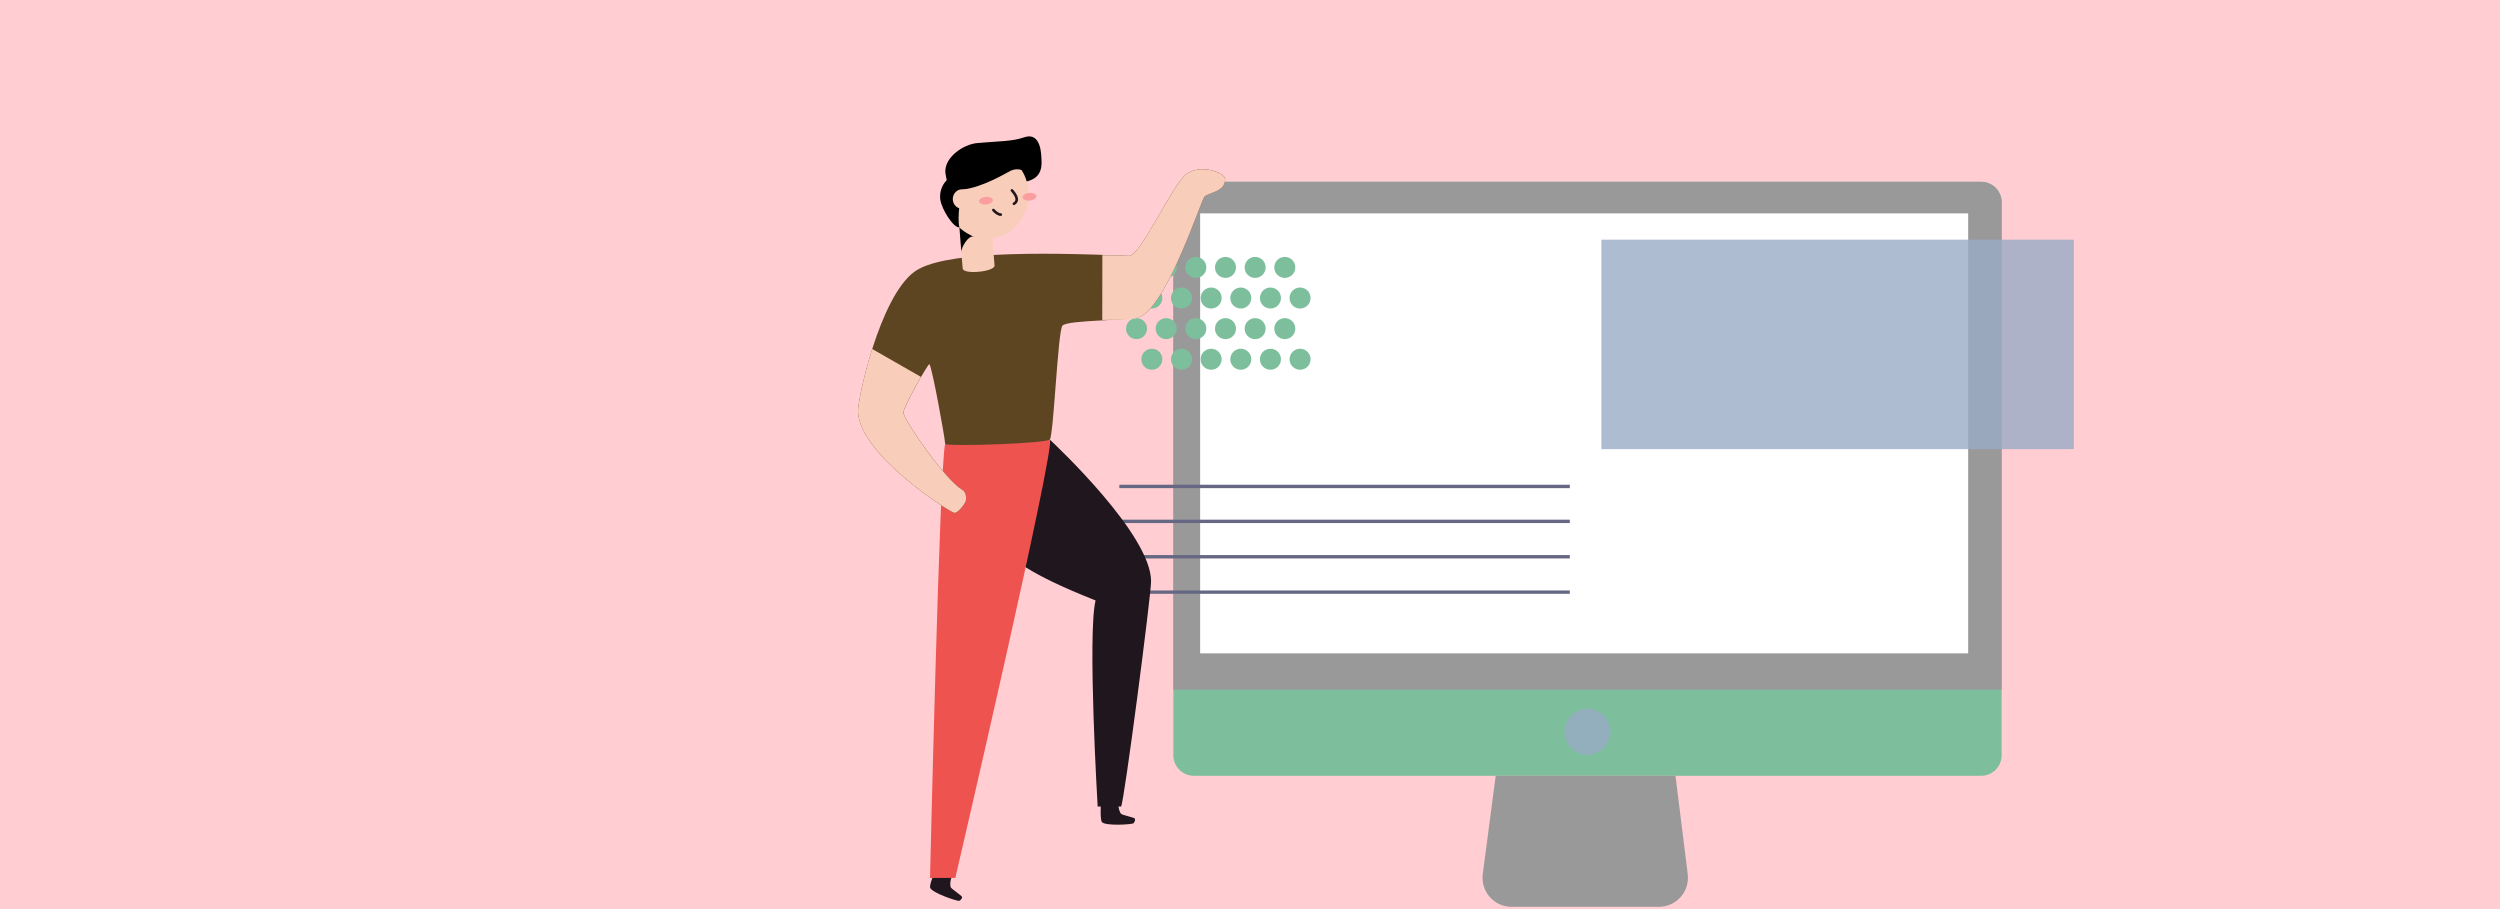 <svg width="440" height="160" viewBox="0 0 440 160" fill="none" xmlns="http://www.w3.org/2000/svg">
<rect width="440" height="160" fill="#FFCDD2"/>
<g clip-path="url(#clip0_7013_221835)">
<path d="M348.684 32H210.119C208.127 32 206.512 33.615 206.512 35.608V132.93C206.512 134.922 208.127 136.537 210.119 136.537H348.684C350.676 136.537 352.291 134.922 352.291 132.93V35.608C352.291 33.615 350.676 32 348.684 32Z" fill="#7DBF9D"/>
<path d="M210.119 32H348.684C349.641 32 350.558 32.38 351.235 33.057C351.911 33.733 352.291 34.651 352.291 35.608V121.387H206.512V35.608C206.512 34.651 206.892 33.733 207.568 33.057C208.245 32.38 209.162 32 210.119 32Z" fill="#999999"/>
<path d="M346.399 37.555H211.225V114.99H346.399V37.555Z" fill="white"/>
<path d="M291.975 159.599H266.026C265.3 159.599 264.582 159.444 263.92 159.144C263.259 158.845 262.669 158.407 262.19 157.861C261.711 157.315 261.355 156.674 261.144 155.979C260.933 155.284 260.873 154.552 260.967 153.832L263.24 136.537H294.887L297.039 153.876C297.126 154.593 297.061 155.32 296.847 156.01C296.633 156.7 296.274 157.337 295.796 157.878C295.317 158.419 294.729 158.852 294.07 159.149C293.412 159.446 292.697 159.599 291.975 159.599Z" fill="#999999"/>
<path opacity="0.8" d="M279.401 132.834C281.633 132.834 283.441 131.025 283.441 128.794C283.441 126.563 281.633 124.754 279.401 124.754C277.17 124.754 275.361 126.563 275.361 128.794C275.361 131.025 277.17 132.834 279.401 132.834Z" fill="#99ABC5"/>
<path opacity="0.8" d="M365 42.184H281.842V79.049H365V42.184Z" fill="#99ABC5"/>
<path d="M197 85.615H276.287" stroke="#666883" stroke-width="0.593" stroke-miterlimit="10"/>
<path d="M197 91.76H276.287" stroke="#666883" stroke-width="0.593" stroke-miterlimit="10"/>
<path d="M197 97.988H276.287" stroke="#666883" stroke-width="0.593" stroke-miterlimit="10"/>
<path d="M197 104.217H276.287" stroke="#666883" stroke-width="0.593" stroke-miterlimit="10"/>
<path d="M200.029 48.918C201.052 48.918 201.881 48.089 201.881 47.066C201.881 46.044 201.052 45.215 200.029 45.215C199.007 45.215 198.178 46.044 198.178 47.066C198.178 48.089 199.007 48.918 200.029 48.918Z" fill="#7DBF9D"/>
<path d="M205.248 48.918C206.271 48.918 207.1 48.089 207.1 47.066C207.1 46.044 206.271 45.215 205.248 45.215C204.226 45.215 203.396 46.044 203.396 47.066C203.396 48.089 204.226 48.918 205.248 48.918Z" fill="#7DBF9D"/>
<path d="M210.467 48.918C211.49 48.918 212.319 48.089 212.319 47.066C212.319 46.044 211.49 45.215 210.467 45.215C209.444 45.215 208.615 46.044 208.615 47.066C208.615 48.089 209.444 48.918 210.467 48.918Z" fill="#7DBF9D"/>
<path d="M215.686 48.918C216.708 48.918 217.537 48.089 217.537 47.066C217.537 46.044 216.708 45.215 215.686 45.215C214.663 45.215 213.834 46.044 213.834 47.066C213.834 48.089 214.663 48.918 215.686 48.918Z" fill="#7DBF9D"/>
<path d="M220.904 48.918C221.927 48.918 222.756 48.089 222.756 47.066C222.756 46.044 221.927 45.215 220.904 45.215C219.882 45.215 219.053 46.044 219.053 47.066C219.053 48.089 219.882 48.918 220.904 48.918Z" fill="#7DBF9D"/>
<path d="M226.123 48.918C227.146 48.918 227.975 48.089 227.975 47.066C227.975 46.044 227.146 45.215 226.123 45.215C225.101 45.215 224.271 46.044 224.271 47.066C224.271 48.089 225.101 48.918 226.123 48.918Z" fill="#7DBF9D"/>
<path d="M200.029 59.692C201.052 59.692 201.881 58.863 201.881 57.84C201.881 56.817 201.052 55.988 200.029 55.988C199.007 55.988 198.178 56.817 198.178 57.84C198.178 58.863 199.007 59.692 200.029 59.692Z" fill="#7DBF9D"/>
<path d="M205.248 59.692C206.271 59.692 207.1 58.863 207.1 57.84C207.1 56.817 206.271 55.988 205.248 55.988C204.226 55.988 203.396 56.817 203.396 57.84C203.396 58.863 204.226 59.692 205.248 59.692Z" fill="#7DBF9D"/>
<path d="M210.467 59.692C211.49 59.692 212.319 58.863 212.319 57.84C212.319 56.817 211.49 55.988 210.467 55.988C209.444 55.988 208.615 56.817 208.615 57.84C208.615 58.863 209.444 59.692 210.467 59.692Z" fill="#7DBF9D"/>
<path d="M215.686 59.692C216.708 59.692 217.537 58.863 217.537 57.84C217.537 56.817 216.708 55.988 215.686 55.988C214.663 55.988 213.834 56.817 213.834 57.84C213.834 58.863 214.663 59.692 215.686 59.692Z" fill="#7DBF9D"/>
<path d="M220.904 59.692C221.927 59.692 222.756 58.863 222.756 57.84C222.756 56.817 221.927 55.988 220.904 55.988C219.882 55.988 219.053 56.817 219.053 57.84C219.053 58.863 219.882 59.692 220.904 59.692Z" fill="#7DBF9D"/>
<path d="M226.123 59.692C227.146 59.692 227.975 58.863 227.975 57.84C227.975 56.817 227.146 55.988 226.123 55.988C225.101 55.988 224.271 56.817 224.271 57.84C224.271 58.863 225.101 59.692 226.123 59.692Z" fill="#7DBF9D"/>
<path d="M202.723 54.305C203.745 54.305 204.575 53.476 204.575 52.453C204.575 51.431 203.745 50.602 202.723 50.602C201.7 50.602 200.871 51.431 200.871 52.453C200.871 53.476 201.7 54.305 202.723 54.305Z" fill="#7DBF9D"/>
<path d="M207.942 54.305C208.964 54.305 209.793 53.476 209.793 52.453C209.793 51.431 208.964 50.602 207.942 50.602C206.919 50.602 206.09 51.431 206.09 52.453C206.09 53.476 206.919 54.305 207.942 54.305Z" fill="#7DBF9D"/>
<path d="M213.16 54.305C214.183 54.305 215.012 53.476 215.012 52.453C215.012 51.431 214.183 50.602 213.16 50.602C212.138 50.602 211.309 51.431 211.309 52.453C211.309 53.476 212.138 54.305 213.16 54.305Z" fill="#7DBF9D"/>
<path d="M218.379 54.305C219.402 54.305 220.231 53.476 220.231 52.453C220.231 51.431 219.402 50.602 218.379 50.602C217.356 50.602 216.527 51.431 216.527 52.453C216.527 53.476 217.356 54.305 218.379 54.305Z" fill="#7DBF9D"/>
<path d="M223.598 54.305C224.62 54.305 225.45 53.476 225.45 52.453C225.45 51.431 224.62 50.602 223.598 50.602C222.575 50.602 221.746 51.431 221.746 52.453C221.746 53.476 222.575 54.305 223.598 54.305Z" fill="#7DBF9D"/>
<path d="M228.815 54.305C229.837 54.305 230.666 53.476 230.666 52.453C230.666 51.431 229.837 50.602 228.815 50.602C227.792 50.602 226.963 51.431 226.963 52.453C226.963 53.476 227.792 54.305 228.815 54.305Z" fill="#7DBF9D"/>
<path d="M202.723 65.078C203.745 65.078 204.575 64.249 204.575 63.227C204.575 62.204 203.745 61.375 202.723 61.375C201.7 61.375 200.871 62.204 200.871 63.227C200.871 64.249 201.7 65.078 202.723 65.078Z" fill="#7DBF9D"/>
<path d="M207.942 65.078C208.964 65.078 209.793 64.249 209.793 63.227C209.793 62.204 208.964 61.375 207.942 61.375C206.919 61.375 206.09 62.204 206.09 63.227C206.09 64.249 206.919 65.078 207.942 65.078Z" fill="#7DBF9D"/>
<path d="M213.16 65.078C214.183 65.078 215.012 64.249 215.012 63.227C215.012 62.204 214.183 61.375 213.16 61.375C212.138 61.375 211.309 62.204 211.309 63.227C211.309 64.249 212.138 65.078 213.16 65.078Z" fill="#7DBF9D"/>
<path d="M218.379 65.078C219.402 65.078 220.231 64.249 220.231 63.227C220.231 62.204 219.402 61.375 218.379 61.375C217.356 61.375 216.527 62.204 216.527 63.227C216.527 64.249 217.356 65.078 218.379 65.078Z" fill="#7DBF9D"/>
<path d="M223.598 65.078C224.62 65.078 225.45 64.249 225.45 63.227C225.45 62.204 224.62 61.375 223.598 61.375C222.575 61.375 221.746 62.204 221.746 63.227C221.746 64.249 222.575 65.078 223.598 65.078Z" fill="#7DBF9D"/>
<path d="M228.815 65.078C229.837 65.078 230.666 64.249 230.666 63.227C230.666 62.204 229.837 61.375 228.815 61.375C227.792 61.375 226.963 62.204 226.963 63.227C226.963 64.249 227.792 65.078 228.815 65.078Z" fill="#7DBF9D"/>
</g>
<path d="M164.607 153.186C164.467 153.561 163.541 155.739 163.705 156.238C164.003 157.141 168.553 158.674 168.843 158.542C169.133 158.411 169.429 157.994 169.291 157.791C169.154 157.588 167.531 156.477 167.357 156.203C167.184 155.928 167.199 154.859 167.513 154.409" fill="#1F161E"/>
<path d="M184.763 77.361C185.914 78.458 202.59 94.092 202.59 102.307C202.59 104.792 197.846 141.213 197.312 141.954H193.19C193.19 141.954 191.376 111.61 192.82 105.681C191.749 105.201 181.932 101.583 177.577 97.704C173.221 93.826 176.337 78.903 184.763 77.361Z" fill="#1F161E"/>
<path d="M184.761 77.361C186.058 77.603 168.137 154.516 168.137 154.516H163.686C163.686 154.516 165.376 81.719 166.345 78.176C170.962 76.706 181.275 76.706 184.761 77.361Z" fill="#EF5350"/>
<path d="M160.879 47.864C165.628 44.32 181.877 44.32 198.712 45.031C200.703 45.116 206.351 32.466 208.76 30.667C211.412 28.686 215.637 30.475 215.637 31.528C215.637 33.826 212.625 33.881 211.987 34.624C211.349 35.368 205.651 53.064 200.84 55.67C199.285 56.515 187.78 56.235 186.976 57.335C186.172 58.434 185.436 76.68 184.765 77.357C184.093 78.034 168.189 78.597 166.359 78.18C166.258 76.762 164.117 65.001 163.58 64.079C163.284 64.052 159.004 71.644 159.007 72.601C159.007 73.863 166.33 84.433 169.4 86.243C170.196 86.71 170.079 88.037 169.934 88.361C169.789 88.685 168.692 90.281 168.008 90.281C167.323 90.281 151.362 80.141 151.002 72.499C150.906 70.434 154.758 52.444 160.879 47.864Z" fill="#5E4521"/>
<path d="M193.742 141.49C193.742 141.893 193.613 144.28 193.937 144.683C194.52 145.41 199.285 145.119 199.51 144.886C199.736 144.653 199.876 144.156 199.676 144.014C199.477 143.871 197.587 143.446 197.343 143.257C197.1 143.067 196.742 142.061 196.879 141.523" fill="#1F161E"/>
<path d="M175.041 46.733C175.13 47.814 169.52 48.401 169.426 47.241L168.846 40.016L174.461 39.512L175.041 46.733Z" fill="#F8CDBA"/>
<path d="M169.192 44.331C169.14 43.69 170.351 41.35 171.45 41.627C170.091 41.251 169.301 39.627 168.857 40.017L169.192 44.331Z" fill="black"/>
<path d="M173.719 42.005C177.762 42.005 181.04 38.537 181.04 34.259C181.04 29.982 177.762 26.514 173.719 26.514C169.676 26.514 166.398 29.982 166.398 34.259C166.398 38.537 169.676 42.005 173.719 42.005Z" fill="#F8CDBA"/>
<path d="M181.235 35.298C181.907 35.237 182.427 34.888 182.397 34.519C182.367 34.149 181.799 33.898 181.127 33.959C180.455 34.019 179.934 34.368 179.964 34.738C179.994 35.108 180.563 35.358 181.235 35.298Z" fill="#FA9E9F"/>
<path d="M173.58 35.989C174.252 35.929 174.773 35.58 174.743 35.21C174.713 34.84 174.144 34.59 173.472 34.65C172.801 34.711 172.28 35.059 172.31 35.429C172.34 35.799 172.908 36.05 173.58 35.989Z" fill="#FA9E9F"/>
<path d="M178.098 33.508C178.357 33.831 179.638 35.167 178.45 35.864" stroke="#1F161E" stroke-width="0.466" stroke-miterlimit="10" stroke-linecap="round"/>
<path d="M176.132 37.77C175.767 37.79 175.165 37.373 174.836 36.967" stroke="#1F161E" stroke-width="0.466" stroke-miterlimit="10" stroke-linecap="round"/>
<path d="M166.386 30.389C166.171 27.709 169.541 25.397 171.998 25.178C175.908 24.824 178.098 24.917 180.242 24.168C183.311 23.099 183.254 27.46 183.296 27.956C183.462 30.043 182.847 31.404 180.703 31.93C180.498 31.209 180.185 30.527 179.778 29.909C179.154 29.716 178.485 29.764 177.891 30.043C177.354 30.298 172.911 33.022 169.486 33.335C169.084 34.05 168.416 38.294 168.854 40.019C167.853 40.17 165.727 36.884 165.484 35.082C165.411 34.464 165.477 33.837 165.675 33.252C165.873 32.666 166.198 32.137 166.624 31.708C166.557 31.33 166.404 30.6 166.386 30.389Z" fill="black"/>
<path d="M169.302 36.732C170.192 36.732 170.914 35.968 170.914 35.026C170.914 34.084 170.192 33.32 169.302 33.32C168.411 33.32 167.689 34.084 167.689 35.026C167.689 35.968 168.411 36.732 169.302 36.732Z" fill="#F8CDBA"/>
<path d="M169.386 86.24C166.317 84.43 158.996 73.859 158.994 72.597C158.994 71.983 160.749 68.645 162.089 66.333L153.513 61.426C151.859 66.637 150.955 71.486 151.004 72.498C151.362 80.14 167.31 90.263 167.994 90.263C168.679 90.263 169.775 88.681 169.92 88.343C170.066 88.006 170.185 86.706 169.386 86.24Z" fill="#F8CDBA"/>
<path d="M208.76 30.676C206.351 32.476 200.703 45.12 198.701 45.04C195.313 44.898 197.265 44.969 194.014 44.909L193.996 56.31C197.768 56.31 199.754 56.258 200.827 55.68C205.641 53.074 211.342 35.383 211.974 34.634C212.607 33.885 215.624 33.836 215.624 31.538C215.637 30.484 211.404 28.696 208.76 30.676Z" fill="#F8CDBA"/>
<defs>
<clipPath id="clip0_7013_221835">
<rect width="168" height="127.599" fill="white" transform="translate(197 32)"/>
</clipPath>
</defs>
</svg>
